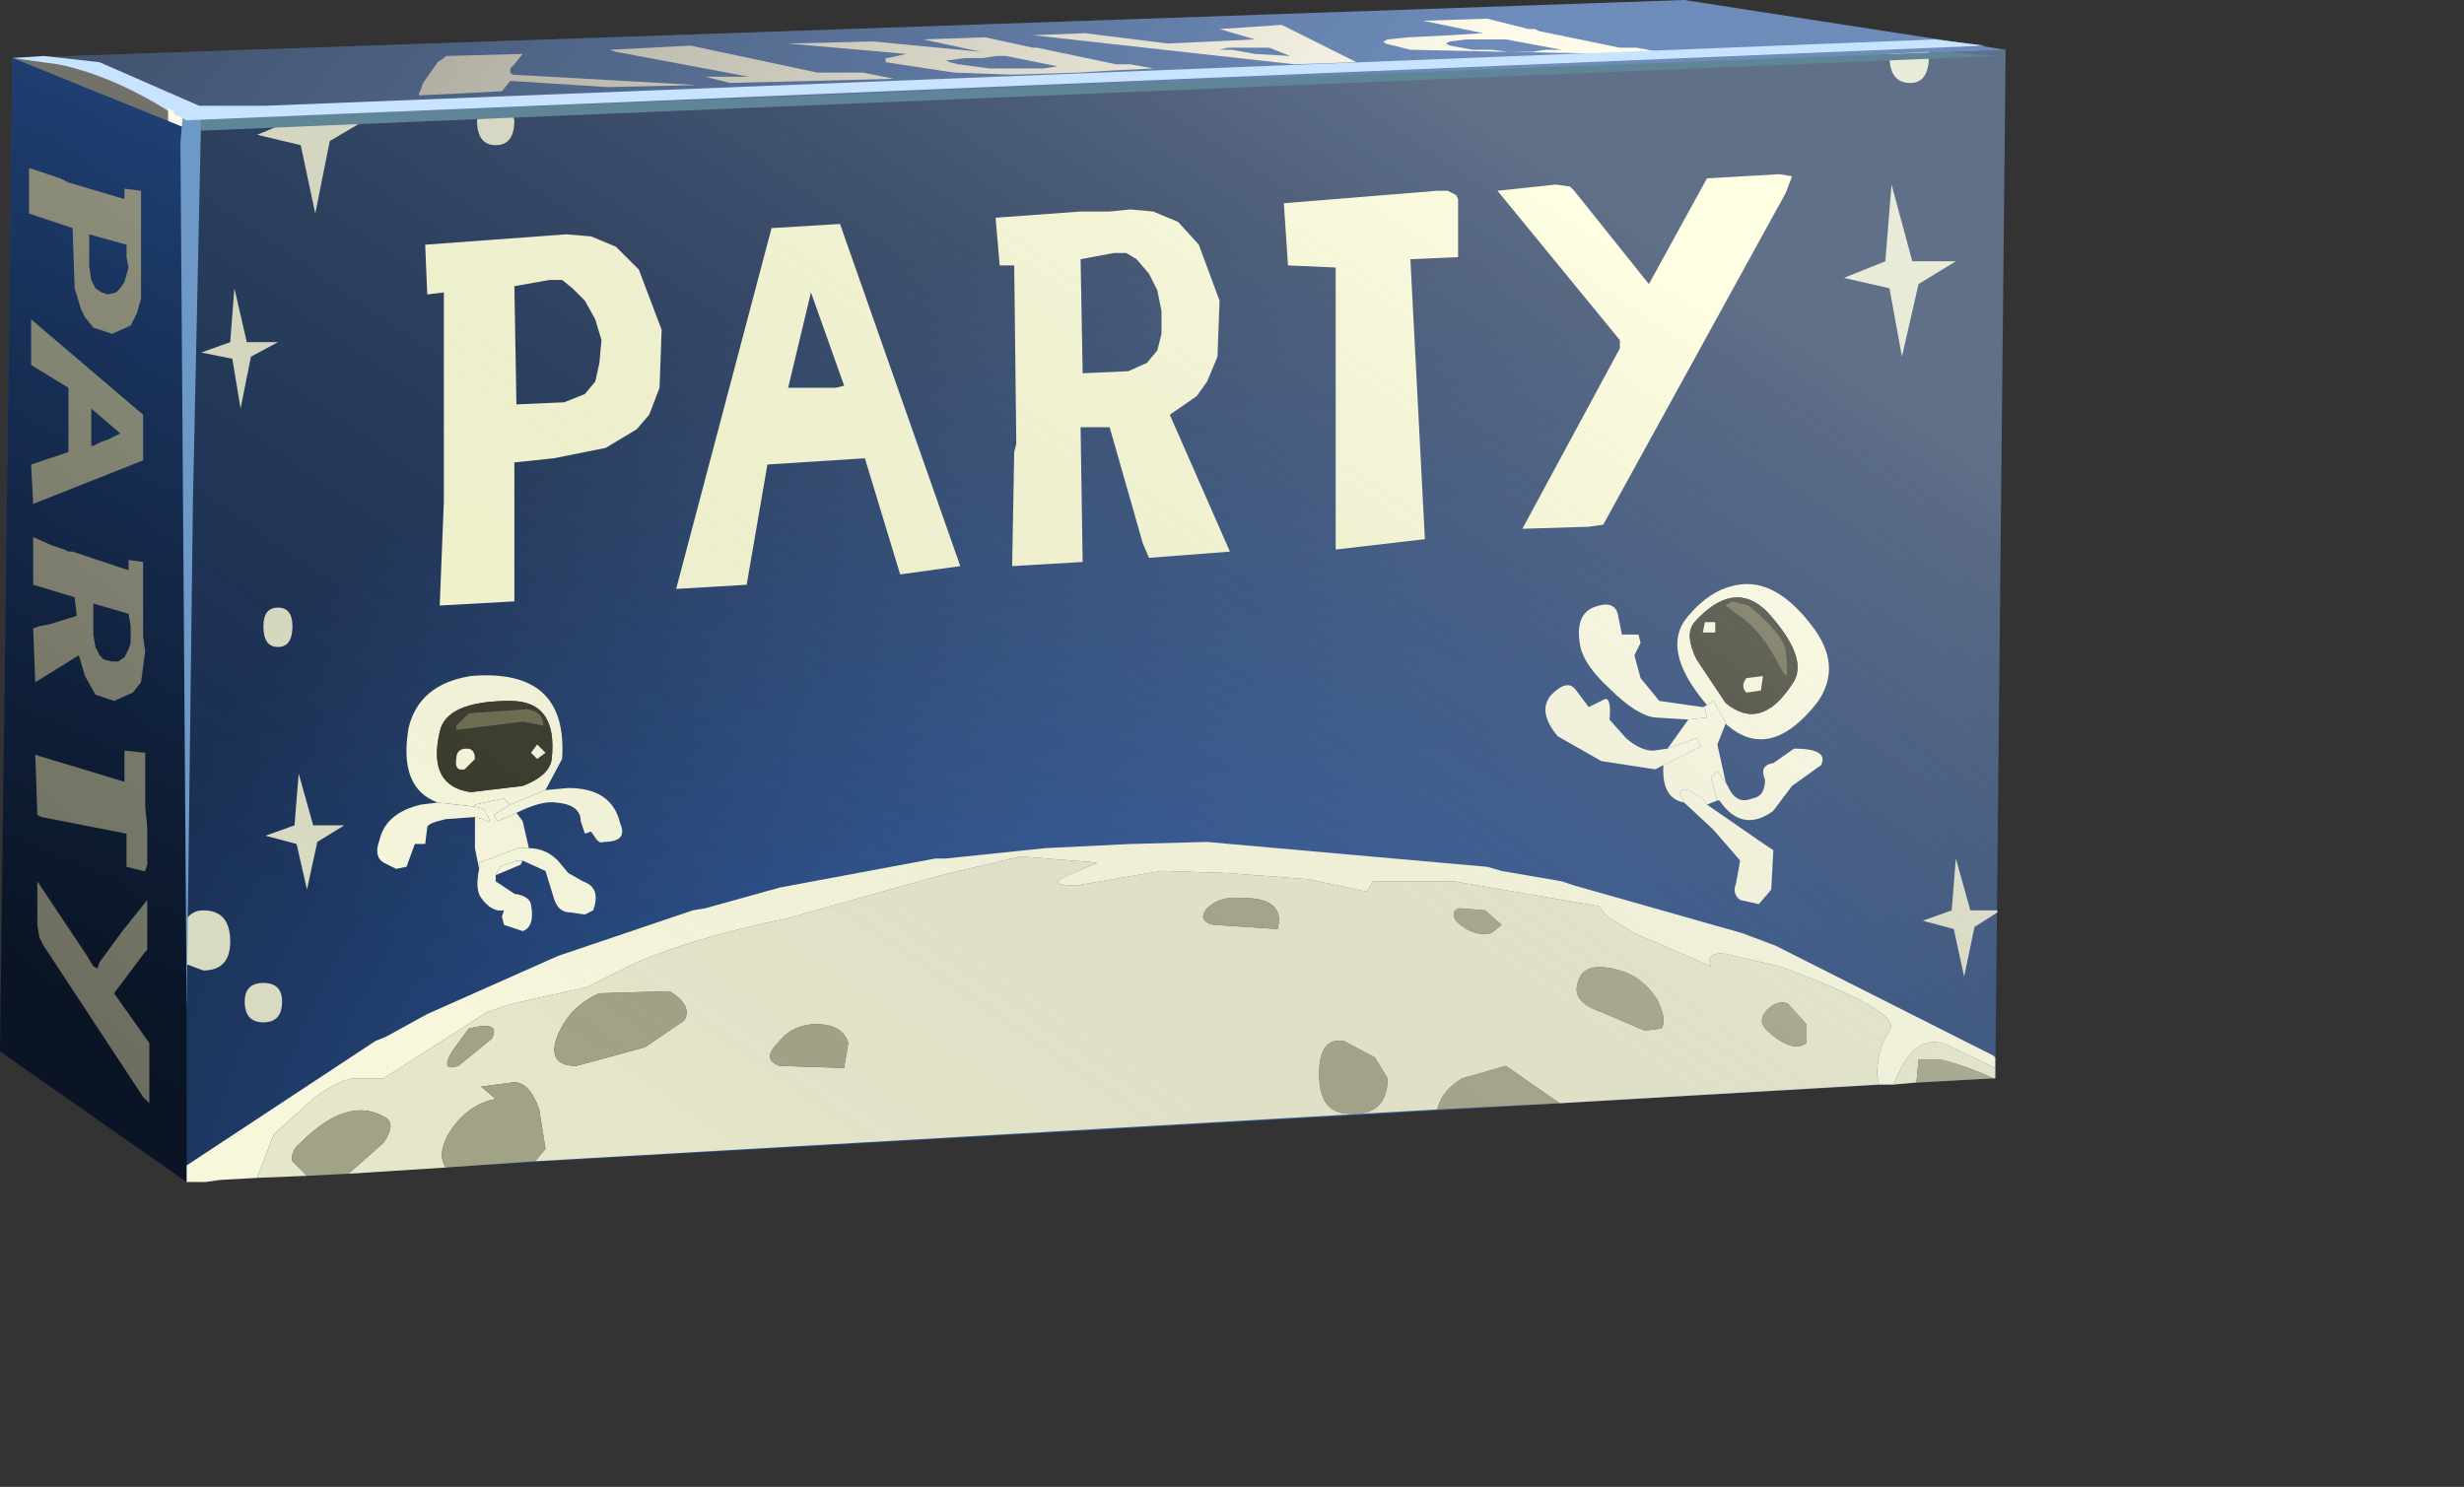 <?xml version="1.0" encoding="UTF-8" standalone="no"?>
<svg xmlns:xlink="http://www.w3.org/1999/xlink" height="35.85px" width="59.4px" xmlns="http://www.w3.org/2000/svg">
  <rect width="100%" height="100%" fill="#333333" stroke="none"/>
  <g transform="matrix(1.0, 0.0, 0.0, 1.0, 0.0, 0.0)">
    <use height="28.5" transform="matrix(1.0, 0.0, 0.0, 1.0, 0.0, 0.0)" width="48.35" xlink:href="#shape0"/>
  </g>
  <defs>
    <g id="shape0" transform="matrix(1.0, 0.0, 0.0, 1.0, 0.0, 0.0)">
      <path d="M0.3 1.4 L40.6 0.0 48.35 1.2 45.9 3.0 2.2 5.3 2.15 5.1 0.3 1.4" fill="#6e8cba" fill-rule="evenodd" stroke="none"/>
      <path d="M40.0 1.25 L38.95 1.3 36.35 1.25 34.0 1.2 33.4 1.05 33.35 1.0 33.45 0.95 33.95 0.9 34.95 0.85 35.75 0.8 34.3 0.5 35.85 0.45 36.85 0.7 37.0 0.7 37.1 0.75 39.05 1.15 39.45 1.15 40.0 1.25 M34.85 1.05 L34.95 1.1 35.5 1.2 35.95 1.2 36.35 1.25 36.95 1.25 37.25 1.2 37.65 1.2 36.3 0.95 35.35 0.95 34.95 1.0 34.85 1.05" fill="#fffbeb" fill-rule="evenodd" stroke="none"/>
      <path d="M29.7 1.2 L30.25 1.3 31.1 1.35 30.6 1.15 29.6 1.15 29.4 1.2 29.7 1.2 M30.25 0.95 L29.4 0.7 30.9 0.6 32.7 1.5 31.2 1.55 24.9 0.85 26.15 0.8 28.15 1.05 30.25 0.95" fill="#fffbeb" fill-rule="evenodd" stroke="none"/>
      <path d="M21.05 1.0 L23.65 1.25 22.25 0.95 23.75 0.9 24.9 1.15 25.0 1.15 26.9 1.55 27.25 1.55 27.8 1.65 26.8 1.7 26.0 1.75 24.4 1.8 23.0 1.75 21.35 1.5 21.35 1.4 21.4 1.4 21.85 1.3 19.0 1.05 21.05 1.0 M23.7 1.4 L23.25 1.4 22.9 1.45 22.8 1.45 22.9 1.5 23.1 1.55 23.85 1.65 25.15 1.65 25.5 1.6 24.25 1.35 24.0 1.35 23.7 1.4" fill="#fffbeb" fill-rule="evenodd" stroke="none"/>
      <path d="M16.65 1.1 L19.7 1.75 20.8 1.75 21.55 1.9 17.6 2.0 17.0 1.85 18.05 1.85 14.85 1.25 14.7 1.2 16.65 1.1" fill="#fffbeb" fill-rule="evenodd" stroke="none"/>
      <path d="M11.15 2.25 L10.1 2.3 10.1 2.25 10.15 2.15 10.2 2.0 10.55 1.5 10.7 1.4 10.75 1.35 12.6 1.3 12.4 1.55 12.3 1.65 12.3 1.75 12.35 1.8 16.8 2.05 14.65 2.1 12.3 1.95 12.1 2.2 11.15 2.25" fill="#fffbeb" fill-rule="evenodd" stroke="none"/>
      <path d="M0.3 1.4 L40.6 0.0 48.35 1.2 45.9 3.0 2.2 5.3 2.15 5.1 0.3 1.4" fill="url(#gradient0)" fill-rule="evenodd" stroke="none"/>
      <path d="M4.5 3.1 L0.3 1.4 1.05 1.45 2.5 1.7 4.5 2.9 4.5 3.1" fill="#73726a" fill-rule="evenodd" stroke="none"/>
      <path d="M4.75 2.9 L4.4 2.9 Q2.85 1.85 1.4 1.55 L0.3 1.4 1.05 1.35 2.4 1.5 4.8 2.55 4.75 2.9" fill="#c7e3ff" fill-rule="evenodd" stroke="none"/>
      <path d="M4.05 2.6 L4.5 2.9 4.55 26.8 4.5 28.5 4.05 2.6" fill="#fffbeb" fill-rule="evenodd" stroke="none"/>
      <path d="M6.0 4.0 L8.5 21.85 4.5 28.5 0.0 25.35 0.3 1.4 4.5 3.1 6.0 4.0" fill="url(#gradient1)" fill-rule="evenodd" stroke="none"/>
      <path d="M2.2 6.75 L2.3 6.95 2.45 7.05 2.6 7.1 2.8 7.05 2.9 6.95 3.0 6.8 3.1 6.45 3.05 6.2 3.05 5.9 2.15 5.65 2.15 6.4 2.2 6.75 M3.0 4.55 L3.4 4.6 3.4 7.2 3.3 7.55 3.15 7.85 2.7 8.05 2.25 7.9 2.05 7.65 1.95 7.45 1.8 6.95 1.75 5.5 0.7 5.15 0.7 4.05 1.45 4.3 1.65 4.4 3.0 4.8 3.0 4.55" fill="#eff2d1" fill-rule="evenodd" stroke="none"/>
      <path d="M0.75 8.8 L0.75 7.7 3.45 10.0 3.45 11.1 0.8 12.15 0.75 11.2 1.65 10.9 1.65 9.35 0.75 8.8 M2.45 10.65 L2.6 10.6 2.9 10.45 2.2 9.85 2.2 10.75 2.25 10.75 2.45 10.65" fill="#eff2d1" fill-rule="evenodd" stroke="none"/>
      <path d="M1.55 13.25 L1.65 13.3 1.75 13.3 3.1 13.75 3.1 13.5 3.45 13.55 3.45 14.9 3.45 15.35 3.5 15.7 3.4 16.45 3.2 16.7 2.75 16.9 2.3 16.75 2.05 16.3 1.9 15.8 0.85 16.45 0.8 15.15 0.95 15.1 1.2 15.05 1.85 14.85 1.8 14.4 0.8 14.1 0.8 12.95 1.25 13.15 1.55 13.25 M3.1 14.8 L2.25 14.55 2.25 15.3 2.3 15.6 2.4 15.8 2.5 15.9 2.7 15.95 2.85 15.95 3.0 15.85 3.1 15.65 3.15 15.5 3.15 15.1 3.1 14.8" fill="#eff2d1" fill-rule="evenodd" stroke="none"/>
      <path d="M3.0 18.1 L3.5 18.15 3.5 19.45 3.55 19.95 3.55 20.85 3.5 21.0 3.45 21.0 3.05 20.9 3.05 20.1 1.0 19.7 0.9 19.65 0.85 18.2 3.0 18.85 3.0 18.1" fill="#eff2d1" fill-rule="evenodd" stroke="none"/>
      <path d="M0.9 21.25 L2.1 23.05 2.25 23.3 2.35 23.35 2.4 23.2 2.95 22.45 3.55 21.7 3.55 22.9 3.5 22.95 2.75 23.95 3.6 25.15 3.6 26.6 3.45 26.45 1.05 22.8 0.95 22.6 0.9 22.3 0.9 21.25" fill="#eff2d1" fill-rule="evenodd" stroke="none"/>
      <path d="M6.0 4.0 L8.5 21.85 4.5 28.5 0.0 25.35 0.3 1.4 4.5 3.1 6.0 4.0" fill="url(#gradient2)" fill-rule="evenodd" stroke="none"/>
      <path d="M4.5 3.1 L48.35 1.2 48.1 26.0 4.5 28.5 4.5 3.1" fill="url(#gradient3)" fill-rule="evenodd" stroke="none"/>
      <path d="M7.4 21.45 L7.15 20.35 6.4 20.15 7.1 19.9 7.2 18.65 7.55 19.9 8.3 19.9 7.65 20.3 7.4 21.45" fill="#dfe1c7" fill-rule="evenodd" stroke="none"/>
      <path d="M45.6 4.45 L46.1 6.3 47.15 6.3 46.25 6.85 45.85 8.6 45.55 6.95 44.45 6.7 45.45 6.3 45.6 4.45" fill="#dfe1c7" fill-rule="evenodd" stroke="none"/>
      <path d="M6.8 3.0 L8.8 2.9 7.95 3.4 7.6 5.15 7.25 3.5 6.2 3.25 6.8 3.0" fill="#dfe1c7" fill-rule="evenodd" stroke="none"/>
      <path d="M5.8 9.85 L5.6 8.65 4.85 8.5 5.55 8.25 5.65 6.95 5.95 8.25 6.7 8.25 6.05 8.6 5.8 9.85" fill="#dfe1c7" fill-rule="evenodd" stroke="none"/>
      <path d="M48.15 21.95 L48.15 22.0 47.6 22.35 47.35 23.55 47.1 22.4 46.35 22.2 47.05 21.95 47.15 20.7 47.5 21.95 48.15 21.95" fill="#dfe1c7" fill-rule="evenodd" stroke="none"/>
      <path d="M6.7 15.6 Q6.35 15.6 6.35 15.1 6.35 14.65 6.7 14.65 7.05 14.65 7.05 15.1 7.05 15.6 6.7 15.6" fill="#dfe1c7" fill-rule="evenodd" stroke="none"/>
      <path d="M4.5 23.25 L4.5 22.15 Q4.65 21.95 4.9 21.95 5.55 21.95 5.55 22.7 5.55 23.4 4.9 23.4 L4.5 23.25" fill="#dfe1c7" fill-rule="evenodd" stroke="none"/>
      <path d="M5.9 24.15 Q5.9 23.7 6.35 23.7 6.8 23.7 6.8 24.15 6.8 24.65 6.35 24.65 5.9 24.65 5.9 24.15" fill="#dfe1c7" fill-rule="evenodd" stroke="none"/>
      <path d="M11.5 2.9 L11.55 2.8 12.35 2.75 12.4 2.9 Q12.4 3.5 11.95 3.5 11.5 3.5 11.5 2.9" fill="#dfe1c7" fill-rule="evenodd" stroke="none"/>
      <path d="M45.55 1.35 L45.55 1.3 46.5 1.25 46.5 1.35 Q46.5 2.0 46.05 2.0 45.55 2.0 45.55 1.35" fill="#dfe1c7" fill-rule="evenodd" stroke="none"/>
      <path d="M42.6 24.85 Q43.2 25.4 43.55 25.15 L43.55 24.7 43.1 24.2 Q42.85 24.1 42.6 24.35 42.35 24.6 42.6 24.85 M38.05 23.65 Q37.85 24.15 38.6 24.4 L39.65 24.85 40.05 24.8 Q40.2 24.6 39.95 24.1 39.6 23.55 39.05 23.4 38.2 23.15 38.05 23.65 M18.8 25.7 L20.35 25.75 20.45 25.15 Q20.3 24.65 19.55 24.7 19.05 24.75 18.75 25.15 18.35 25.55 18.8 25.7 M32.4 25.1 Q31.8 25.0 31.8 25.9 31.8 26.8 32.45 26.85 33.45 26.95 33.45 26.0 L33.15 25.5 32.4 25.1 M29.95 21.65 Q29.4 21.6 29.1 21.9 28.85 22.2 29.25 22.3 L30.8 22.4 Q31.0 21.65 29.95 21.65 M36.2 22.3 L35.8 21.95 35.2 21.9 Q34.95 21.95 35.1 22.2 35.5 22.6 35.95 22.5 L36.2 22.3 M16.5 24.6 Q16.7 24.25 16.15 23.9 L14.45 23.95 Q13.75 24.25 13.45 24.95 13.15 25.7 13.9 25.7 L15.55 25.25 16.5 24.6 M8.4 28.3 L9.25 27.55 Q9.55 27.1 9.3 26.95 8.4 26.4 7.25 27.55 7.0 27.75 7.05 28.0 L7.4 28.35 6.2 28.4 6.6 27.35 7.6 26.45 Q8.25 26.0 8.55 26.0 L9.25 26.0 11.75 24.4 12.35 24.2 14.15 23.8 15.35 23.2 Q16.95 22.55 18.95 22.15 L22.7 21.1 24.6 20.65 26.45 20.8 25.65 21.15 Q25.25 21.35 25.95 21.35 L28.0 21.0 29.55 21.05 31.55 21.2 32.95 21.5 33.1 21.25 35.05 21.25 38.55 21.85 38.75 22.1 39.4 22.5 41.25 23.3 41.2 23.15 Q41.25 22.95 41.6 23.0 L42.9 23.3 Q45.9 24.4 45.55 24.85 45.25 25.3 45.25 25.95 L45.3 26.15 37.6 26.6 36.3 25.7 35.25 26.0 Q34.75 26.3 34.65 26.75 L12.9 28.0 13.15 27.7 13.0 26.75 Q12.75 26.05 12.35 26.1 L11.6 26.2 11.95 26.5 Q11.35 26.6 10.9 27.2 10.5 27.8 10.75 28.15 L8.4 28.3 M11.85 25.05 Q12.1 24.6 11.3 24.8 L10.9 25.35 Q10.6 25.85 11.05 25.7 L11.85 25.05" fill="#ededd0" fill-rule="evenodd" stroke="none"/>
      <path d="M45.65 26.15 Q46.15 24.85 46.95 25.2 L48.1 25.75 48.1 26.0 48.05 26.0 Q47.4 25.7 46.8 25.55 L46.25 25.55 46.2 26.1 45.65 26.15" fill="#ededd0" fill-rule="evenodd" stroke="none"/>
      <path d="M14.45 23.95 L16.15 23.9 Q16.7 24.25 16.5 24.6 L15.55 25.25 13.9 25.7 Q13.15 25.7 13.45 24.95 13.75 24.25 14.45 23.95" fill="#a6a688" fill-rule="evenodd" stroke="none"/>
      <path d="M11.3 24.8 Q12.1 24.6 11.85 25.05 L11.05 25.7 Q10.6 25.85 10.9 25.35 L11.3 24.8" fill="#a6a688" fill-rule="evenodd" stroke="none"/>
      <path d="M13.15 27.7 L12.9 28.0 10.75 28.15 Q10.5 27.8 10.9 27.2 11.35 26.6 11.95 26.5 L11.6 26.2 12.35 26.1 Q12.75 26.05 13.0 26.75 L13.15 27.7" fill="#a6a688" fill-rule="evenodd" stroke="none"/>
      <path d="M9.3 26.95 Q9.55 27.1 9.25 27.55 L8.4 28.3 7.4 28.35 7.05 28.0 Q7.0 27.75 7.25 27.55 8.4 26.4 9.3 26.95" fill="#a6a688" fill-rule="evenodd" stroke="none"/>
      <path d="M19.55 24.7 Q20.3 24.65 20.45 25.15 L20.35 25.75 18.8 25.7 Q18.35 25.55 18.75 25.15 19.05 24.75 19.55 24.7" fill="#a6a688" fill-rule="evenodd" stroke="none"/>
      <path d="M29.95 21.65 Q31.0 21.65 30.8 22.4 L29.25 22.3 Q28.85 22.2 29.1 21.9 29.4 21.6 29.95 21.65" fill="#a6a688" fill-rule="evenodd" stroke="none"/>
      <path d="M39.05 23.4 Q39.6 23.55 39.95 24.1 40.2 24.6 40.05 24.8 L39.65 24.85 38.6 24.4 Q37.85 24.15 38.05 23.65 38.2 23.15 39.05 23.4" fill="#a6a688" fill-rule="evenodd" stroke="none"/>
      <path d="M36.3 25.7 L37.6 26.6 34.65 26.75 Q34.75 26.3 35.25 26.0 L36.3 25.7" fill="#a6a688" fill-rule="evenodd" stroke="none"/>
      <path d="M32.4 25.1 L33.15 25.5 33.45 26.0 Q33.45 26.95 32.45 26.85 31.8 26.8 31.8 25.9 31.8 25.0 32.4 25.1" fill="#a6a688" fill-rule="evenodd" stroke="none"/>
      <path d="M46.25 25.55 L46.8 25.55 Q47.4 25.7 48.05 26.0 L46.2 26.1 46.25 25.55" fill="#a6a688" fill-rule="evenodd" stroke="none"/>
      <path d="M43.1 24.2 L43.55 24.7 43.55 25.15 Q43.2 25.4 42.6 24.85 42.35 24.6 42.6 24.35 42.85 24.1 43.1 24.2" fill="#a6a688" fill-rule="evenodd" stroke="none"/>
      <path d="M35.8 21.95 L36.2 22.3 35.95 22.5 Q35.5 22.6 35.1 22.2 34.95 21.95 35.2 21.9 L35.8 21.95" fill="#a6a688" fill-rule="evenodd" stroke="none"/>
      <path d="M16.7 21.95 L17.0 21.9 18.8 21.4 22.55 20.7 22.8 20.7 25.2 20.45 27.25 20.35 29.1 20.3 29.65 20.35 35.85 20.9 36.2 21.0 37.65 21.25 37.95 21.35 42.0 22.5 42.8 22.8 48.05 25.45 48.1 25.5 48.1 25.75 46.95 25.2 Q46.15 24.85 45.65 26.15 L45.3 26.15 45.25 25.95 Q45.25 25.3 45.55 24.85 45.9 24.4 42.9 23.3 L41.6 23.0 Q41.25 22.95 41.2 23.15 L41.25 23.3 39.4 22.5 38.75 22.1 38.55 21.85 35.05 21.25 33.1 21.25 32.95 21.5 31.55 21.2 29.55 21.05 28.0 21.0 25.95 21.35 Q25.25 21.35 25.65 21.15 L26.45 20.8 24.6 20.65 22.7 21.1 18.95 22.15 Q16.95 22.55 15.35 23.2 L14.15 23.8 12.35 24.2 11.75 24.4 9.25 26.0 8.55 26.0 Q8.25 26.0 7.6 26.45 L6.6 27.35 6.2 28.4 5.3 28.45 4.95 28.5 4.5 28.5 4.5 28.1 9.05 25.1 9.3 25.0 10.3 24.45 13.45 23.05 16.7 21.95" fill="#ffffe3" fill-rule="evenodd" stroke="none"/>
      <path d="M13.55 18.3 L13.15 19.05 12.3 19.4 12.15 19.25 11.45 19.4 11.45 19.45 10.55 19.35 Q9.6 19.0 9.85 17.55 10.1 16.5 11.35 16.3 13.7 16.1 13.55 18.3 M12.6 18.95 Q13.25 18.7 13.3 18.3 13.45 16.9 12.3 16.9 10.75 16.9 10.6 17.65 10.3 18.95 11.35 19.1 L12.6 18.95" fill="#ffffe3" fill-rule="evenodd" stroke="none"/>
      <path d="M11.2 18.55 L11.45 18.3 Q11.45 18.05 11.25 18.05 11.0 18.05 11.0 18.3 10.95 18.6 11.2 18.55 M12.3 16.9 Q13.45 16.9 13.3 18.3 13.25 18.7 12.6 18.95 L11.35 19.1 Q10.3 18.95 10.6 17.65 10.75 16.9 12.3 16.9 M12.8 18.15 L12.95 18.3 13.15 18.15 12.95 17.95 12.8 18.15 M12.6 17.4 L13.1 17.5 Q13.1 17.15 12.7 17.1 L11.3 17.2 11.0 17.5 11.0 17.6 12.6 17.4" fill="#383828" fill-rule="evenodd" stroke="none"/>
      <path d="M12.6 17.4 L11.0 17.6 11.0 17.5 11.3 17.2 12.7 17.1 Q13.1 17.15 13.1 17.5 L12.6 17.4" fill="#6b6b4d" fill-rule="evenodd" stroke="none"/>
      <path d="M11.25 18.05 Q11.45 18.05 11.45 18.3 L11.2 18.55 Q10.95 18.6 11.0 18.3 11.0 18.05 11.25 18.05" fill="#ffffe3" fill-rule="evenodd" stroke="none"/>
      <path d="M12.95 17.95 L13.15 18.15 12.95 18.3 12.8 18.15 12.95 17.95" fill="#ffffe3" fill-rule="evenodd" stroke="none"/>
      <path d="M12.45 19.6 L12.6 19.8 12.75 20.45 12.5 20.45 11.55 20.8 11.55 20.95 11.45 20.45 11.45 19.7 11.65 19.75 Q11.95 19.95 11.65 19.5 L11.45 19.45 11.45 19.4 12.15 19.25 12.3 19.4 11.9 19.65 12.0 19.8 12.45 19.6" fill="#ffffe3" fill-rule="evenodd" stroke="none"/>
      <path d="M12.05 20.9 L12.45 20.75 12.6 20.75 12.55 20.85 11.95 21.1 12.05 20.9" fill="#ffffe3" fill-rule="evenodd" stroke="none"/>
      <path d="M12.5 20.45 L12.75 20.45 Q13.15 20.45 13.45 20.75 L13.7 21.05 14.05 21.25 Q14.5 21.4 14.3 21.95 L14.1 22.05 13.75 22.0 Q13.45 22.0 13.35 21.65 L13.15 21.0 12.6 20.75 12.45 20.75 12.05 20.9 11.95 21.1 11.95 21.25 12.4 21.55 Q12.75 21.6 12.8 21.8 12.9 22.35 12.6 22.45 L12.15 22.3 12.1 22.1 12.15 21.95 Q11.85 22.0 11.6 21.65 11.45 21.45 11.55 20.95 L11.55 20.8 12.5 20.45" fill="#ffffe3" fill-rule="evenodd" stroke="none"/>
      <path d="M9.55 20.95 L9.25 20.8 Q9.0 20.65 9.15 20.25 9.3 19.6 10.15 19.4 L10.55 19.35 11.45 19.45 11.65 19.5 Q11.95 19.95 11.65 19.75 L11.45 19.7 10.75 19.75 Q10.3 19.85 10.3 19.95 L10.25 20.35 10.0 20.35 9.8 20.9 9.55 20.95" fill="#ffffe3" fill-rule="evenodd" stroke="none"/>
      <path d="M13.15 19.05 L13.7 19.0 Q14.75 19.0 14.95 19.85 15.15 20.3 14.55 20.3 14.45 20.35 14.35 20.2 L14.25 20.05 14.1 20.1 14.0 19.8 Q14.0 19.4 13.4 19.35 13.05 19.3 12.45 19.6 L12.0 19.8 11.9 19.65 12.3 19.4 13.15 19.05" fill="#ffffe3" fill-rule="evenodd" stroke="none"/>
      <path d="M40.7 14.85 Q41.25 14.2 41.9 14.1 42.8 13.95 43.65 15.05 44.45 16.05 43.8 16.95 42.65 18.4 41.6 17.45 L41.6 17.4 41.3 16.9 41.15 17.0 Q40.0 15.65 40.7 14.85 M40.85 15.0 Q40.6 15.3 40.9 15.9 L41.6 16.95 Q42.45 17.65 43.2 16.5 43.65 15.9 42.6 14.75 41.8 13.95 40.85 15.0" fill="#ffffe3" fill-rule="evenodd" stroke="none"/>
      <path d="M42.1 16.7 L42.45 16.65 42.5 16.3 42.1 16.35 Q41.95 16.55 42.1 16.7 M40.9 15.9 Q40.6 15.3 40.85 15.0 41.8 13.95 42.6 14.75 43.65 15.9 43.2 16.5 42.45 17.65 41.6 16.95 L40.9 15.9 M41.1 15.0 L41.05 15.25 41.35 15.25 41.35 15.0 41.1 15.0 M41.75 14.5 L41.6 14.6 42.0 14.9 Q42.5 15.25 42.95 16.15 43.15 16.55 43.05 15.7 43.0 15.3 42.15 14.6 L41.75 14.5" fill="#383828" fill-rule="evenodd" stroke="none"/>
      <path d="M42.95 16.15 Q42.5 15.25 42.0 14.9 L41.6 14.6 41.75 14.5 42.15 14.6 Q43.0 15.3 43.05 15.7 43.15 16.55 42.95 16.15" fill="#6b6b4d" fill-rule="evenodd" stroke="none"/>
      <path d="M42.1 16.35 L42.5 16.3 42.45 16.65 42.1 16.7 Q41.95 16.55 42.1 16.35" fill="#ffffe3" fill-rule="evenodd" stroke="none"/>
      <path d="M41.1 15.0 L41.35 15.0 41.35 15.25 41.05 15.25 41.1 15.0" fill="#ffffe3" fill-rule="evenodd" stroke="none"/>
      <path d="M41.6 17.4 L41.6 17.45 41.4 17.95 41.6 18.85 41.65 18.95 41.4 18.6 41.25 18.75 41.4 19.3 41.15 19.4 41.05 19.25 40.7 19.05 Q40.5 19.0 40.5 19.15 L40.6 19.35 Q40.05 19.25 40.1 18.45 L41.0 18.0 40.9 17.8 40.2 18.05 40.7 17.35 41.15 17.3 41.1 17.05 41.05 17.05 41.15 17.0 41.3 16.9 41.6 17.4" fill="#ffffe3" fill-rule="evenodd" stroke="none"/>
      <path d="M43.2 18.95 L42.75 19.55 Q42.0 20.1 41.45 19.3 L41.4 19.3 41.25 18.75 41.4 18.6 41.65 18.95 41.7 19.05 Q41.9 19.4 42.25 19.25 42.55 19.2 42.55 18.8 42.4 18.45 42.75 18.4 L43.25 18.05 Q44.1 18.05 43.9 18.45 L43.2 18.95" fill="#ffffe3" fill-rule="evenodd" stroke="none"/>
      <path d="M42.75 20.5 L42.7 21.45 42.4 21.8 41.95 21.7 Q41.75 21.55 41.85 21.3 L41.95 20.75 41.3 20.0 40.6 19.35 40.5 19.15 Q40.5 19.0 40.7 19.05 L41.05 19.25 41.15 19.4 42.45 20.3 42.75 20.5" fill="#ffffe3" fill-rule="evenodd" stroke="none"/>
      <path d="M38.1 15.6 Q37.95 14.85 38.4 14.65 38.9 14.45 39.0 14.8 L39.1 15.3 39.5 15.3 39.55 15.5 39.4 15.8 39.55 16.35 40.0 16.9 41.05 17.05 41.1 17.05 41.15 17.3 40.7 17.35 39.9 17.3 Q39.45 17.25 38.8 16.6 38.2 16.05 38.1 15.6" fill="#ffffe3" fill-rule="evenodd" stroke="none"/>
      <path d="M40.9 17.8 L41.0 18.0 40.1 18.45 39.9 18.55 38.6 18.35 37.55 17.75 Q37.05 17.15 37.4 16.75 37.8 16.35 38.0 16.65 L38.3 17.05 38.7 16.85 Q38.85 16.85 38.8 17.35 L39.2 17.8 Q39.55 18.1 39.85 18.1 L40.2 18.05 40.9 17.8" fill="#ffffe3" fill-rule="evenodd" stroke="none"/>
      <path d="M15.4 6.5 L15.95 7.95 15.9 9.35 15.65 10.0 15.35 10.35 14.6 10.8 13.35 11.05 12.4 11.15 12.4 14.5 10.6 14.6 10.7 12.1 10.7 7.05 10.3 7.1 10.25 5.9 13.65 5.65 14.25 5.7 14.85 5.95 15.4 6.5 M12.4 6.9 L12.45 9.75 13.6 9.7 14.1 9.5 14.35 9.2 14.45 8.75 14.5 8.2 14.35 7.7 14.1 7.25 13.8 6.95 13.55 6.75 13.25 6.75 12.4 6.9" fill="#feffd6" fill-rule="evenodd" stroke="none"/>
      <path d="M20.25 5.4 L23.15 13.65 21.7 13.85 20.85 11.05 18.5 11.2 18.0 14.1 16.3 14.2 18.6 5.5 20.25 5.4 M20.35 9.3 L19.55 7.05 19.0 9.35 20.15 9.35 20.35 9.3" fill="#feffd6" fill-rule="evenodd" stroke="none"/>
      <path d="M26.75 5.1 L27.25 5.05 27.8 5.1 28.4 5.35 28.9 5.9 29.4 7.25 29.35 8.6 29.1 9.2 28.85 9.55 28.2 10.0 29.65 13.3 27.7 13.45 27.55 13.1 26.75 10.3 26.05 10.3 26.1 13.55 24.4 13.65 24.45 10.9 24.5 10.7 24.45 6.4 24.1 6.4 24.0 5.25 26.05 5.1 26.75 5.1 M26.85 6.1 L26.05 6.25 26.1 9.0 27.2 8.95 27.65 8.75 27.9 8.45 28.0 8.05 28.0 7.5 27.9 7.0 27.7 6.6 27.4 6.25 27.15 6.1 26.85 6.1" fill="#feffd6" fill-rule="evenodd" stroke="none"/>
      <path d="M35.15 4.8 L35.15 6.2 34.0 6.25 34.35 13.0 32.2 13.25 32.2 6.45 31.05 6.4 30.95 4.9 34.65 4.6 34.9 4.6 35.1 4.7 35.15 4.8" fill="#feffd6" fill-rule="evenodd" stroke="none"/>
      <path d="M43.05 4.65 L38.65 12.65 38.3 12.7 36.7 12.75 39.05 8.4 39.05 8.2 36.1 4.6 37.5 4.45 37.85 4.5 37.95 4.6 39.75 6.85 41.15 4.3 42.9 4.2 43.2 4.25 43.05 4.65" fill="#feffd6" fill-rule="evenodd" stroke="none"/>
      <path d="M4.5 3.1 L48.35 1.2 48.1 26.0 4.5 28.5 4.5 3.1" fill="url(#gradient4)" fill-rule="evenodd" stroke="none"/>
      <path d="M4.5 24.45 L4.35 3.45 4.4 2.85 4.85 2.75 4.65 12.15 4.5 24.45" fill="#6d99c7" fill-rule="evenodd" stroke="none"/>
      <path d="M4.85 3.15 L4.85 2.85 6.65 2.8 46.9 1.25 48.1 1.35 4.85 3.15" fill="#5f8596" fill-rule="evenodd" stroke="none"/>
      <path d="M4.2 2.55 L6.4 2.55 46.65 0.95 47.85 1.1 4.5 2.9 4.2 2.75 4.2 2.55" fill="#c7e3ff" fill-rule="evenodd" stroke="none"/>
    </g>
    <linearGradient gradientTransform="matrix(0.02, 0.015, 0.015, -0.02, 14.65, -4.6)" gradientUnits="userSpaceOnUse" id="gradient0" spreadMethod="pad" x1="-819.2" x2="819.2">
      <stop offset="0.0" stop-color="#000000" stop-opacity="0.62"/>
      <stop offset="1.0" stop-color="#000000" stop-opacity="0.0"/>
    </linearGradient>
    <linearGradient gradientTransform="matrix(-0.005, 0.012, 0.012, 0.005, 3.9, 12.8)" gradientUnits="userSpaceOnUse" id="gradient1" spreadMethod="pad" x1="-819.2" x2="819.2">
      <stop offset="0.0" stop-color="#366dc7"/>
      <stop offset="1.0" stop-color="#162d52"/>
    </linearGradient>
    <linearGradient gradientTransform="matrix(0.012, -0.014, -0.014, -0.012, 1.45, 16.05)" gradientUnits="userSpaceOnUse" id="gradient2" spreadMethod="pad" x1="-819.2" x2="819.2">
      <stop offset="0.0" stop-color="#000000" stop-opacity="0.62"/>
      <stop offset="1.0" stop-color="#000000" stop-opacity="0.369"/>
      <stop offset="1.0" stop-color="#000000" stop-opacity="0.0"/>
    </linearGradient>
    <radialGradient cx="0" cy="0" gradientTransform="matrix(-4.0E-4, -0.035, -0.035, 4.0E-4, 28.5, 34.2)" gradientUnits="userSpaceOnUse" id="gradient3" r="819.2" spreadMethod="pad">
      <stop offset="0.0" stop-color="#366dc7"/>
      <stop offset="1.0" stop-color="#162d52"/>
    </radialGradient>
    <linearGradient gradientTransform="matrix(-0.011, 0.016, 0.016, 0.011, 25.85, 15.25)" gradientUnits="userSpaceOnUse" id="gradient4" spreadMethod="pad" x1="-819.2" x2="819.2">
      <stop offset="0.0" stop-color="#ffffff" stop-opacity="0.318"/>
      <stop offset="1.0" stop-color="#525252" stop-opacity="0.047"/>
    </linearGradient>
  </defs>
</svg>
